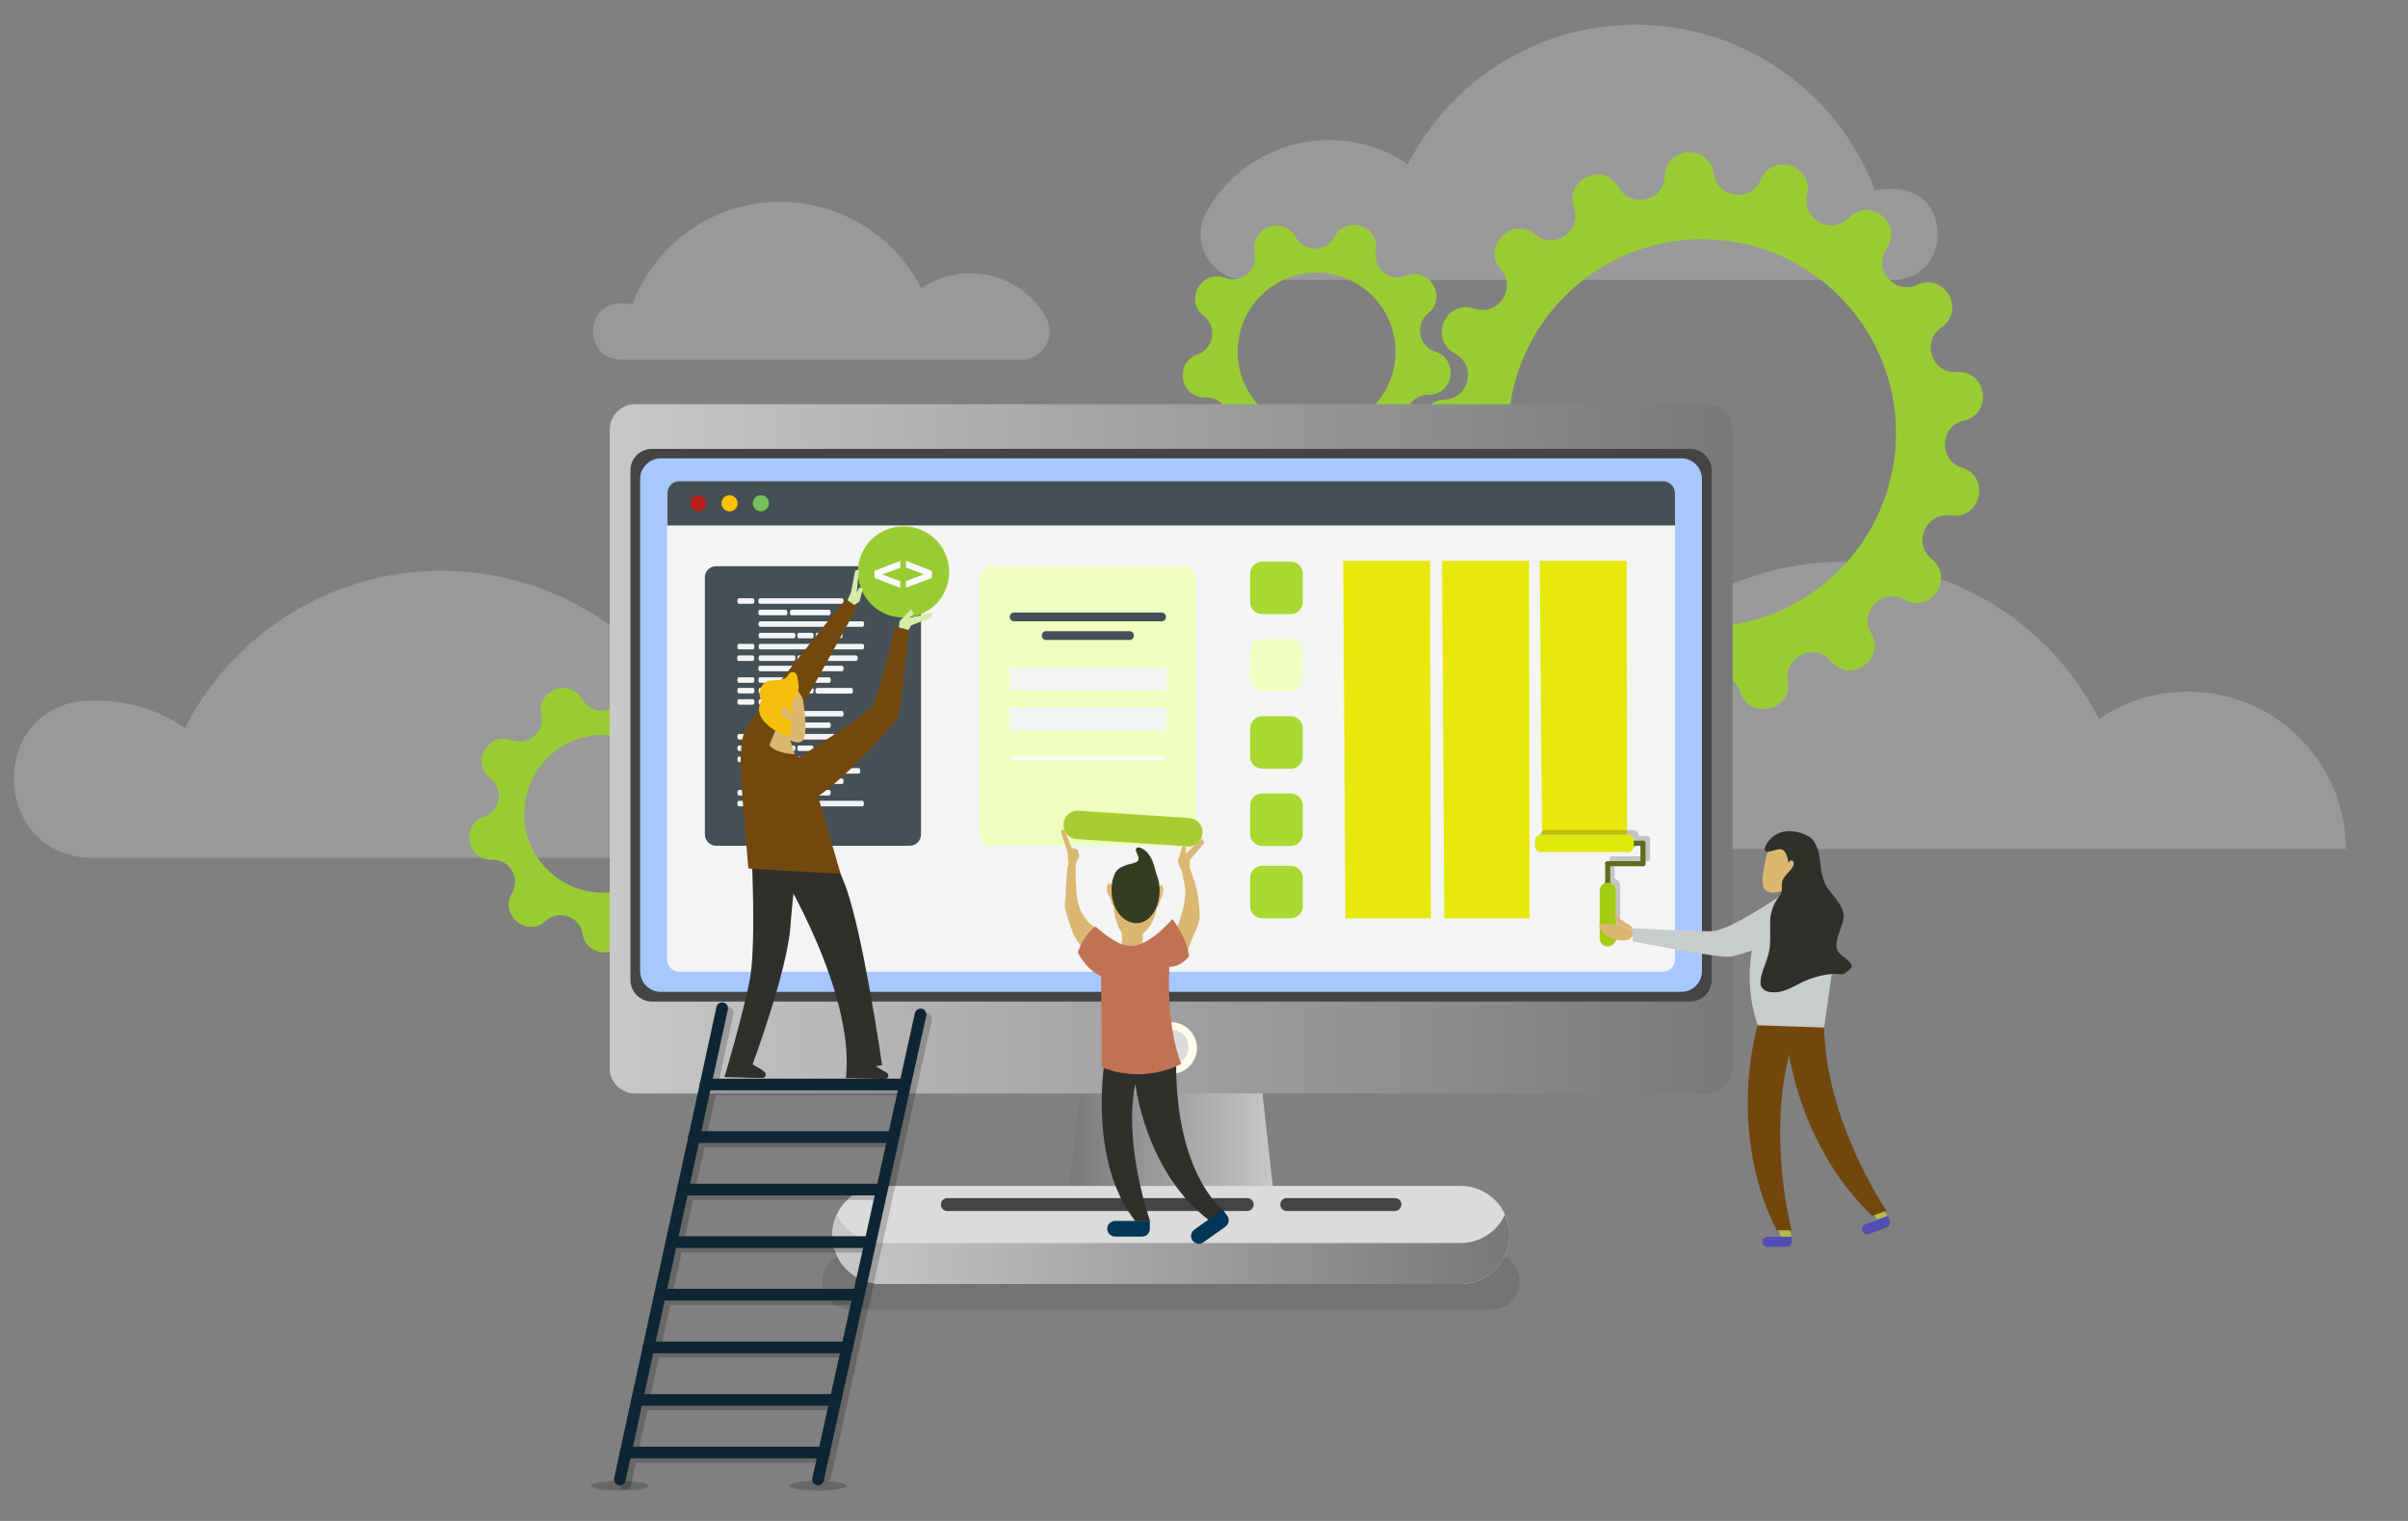 <?xml version="1.0" encoding="utf-8"?>
<!-- Generator: Adobe Illustrator 21.0.0, SVG Export Plug-In . SVG Version: 6.00 Build 0)  -->
<svg version="1.1" id="Capa_1" xmlns="http://www.w3.org/2000/svg" xmlns:xlink="http://www.w3.org/1999/xlink" x="0px" y="0px"
	 viewBox="0 0 1045 660" style="enable-background:new 0 0 1045 660;" xml:space="preserve">
<rect x="0" y="0" width="1045" height="660" fill="#808080" stroke="none"/>
<style type="text/css">
	.st0{opacity:0.1;fill:#050505;enable-background:new    ;}
	.st1{opacity:0.2;fill:#FFFFFF;enable-background:new    ;}
	.st2{fill:#99CC33;}
	.st3{fill:url(#SVGID_1_);}
	.st4{fill:#DBDBDB;}
	.st5{fill:url(#SVGID_2_);}
	.st6{fill:#444444;}
	.st7{fill:url(#SVGID_3_);}
	.st8{fill:#A6C8FF;}
	.st9{fill:#FFFCEB;}
	.st10{fill:#F4F4F4;}
	.st11{opacity:0.2;}
	.st12{fill:none;stroke:#050505;stroke-width:5.09;stroke-linecap:round;stroke-miterlimit:10;}
	.st13{opacity:0.2;fill:#050505;enable-background:new    ;}
	.st14{fill:none;stroke:#0E2533;stroke-width:5.06;stroke-linecap:round;stroke-linejoin:round;}
	.st15{fill:#445056;}
	.st16{fill:#B5211A;}
	.st17{fill:#FFC200;}
	.st18{fill:#76BF5A;}
	.st19{fill:#E8E80A;}
	.st20{fill:#606B1F;}
	.st21{fill:#DEE80A;}
	.st22{fill:#A5CC15;}
	.st23{fill:#DBB871;}
	.st24{fill:#EEFFC0;}
	.st25{fill:#E4E9FE;}
	.st26{fill:#73CBFD;}
	.st27{fill:#B3ED62;}
	.st28{fill:#F9FBFC;}
	.st29{fill:#C9CCCC;}
	.st30{fill:#B1BF49;}
	.st31{fill:#72470E;}
	.st32{fill:#302F2C;}
	.st33{fill:#534EB4;}
	.st34{fill:#D6EAA9;}
	.st35{fill:#72480E;}
	.st36{fill:#F7BF0D;}
	.st37{fill:#A8D832;}
	.st38{fill:#003757;}
	.st39{fill:#C27254;}
	.st40{fill:#343D22;}
	.st41{fill:#A9CC33;}
</style>
<title>home</title>
<path class="st0" d="M369.2,543.7h278c6.8,0,12.3,5.5,12.3,12.3l0,0c0,6.8-5.5,12.3-12.3,12.3h-278c-6.8,0-12.3-5.5-12.3-12.3l0,0
	C356.9,549.2,362.4,543.7,369.2,543.7z"/>
<path class="st1" d="M709.8,10.7c-41.7,0-79.9,23.4-98.8,60.6c-27.8-18.9-65.7-11.7-84.6,16.1c-1,1.4-1.9,2.9-2.8,4.5
	c-5.4,9.5-2,21.6,7.5,27c3,1.7,6.3,2.6,9.7,2.6h280.4c25.5,0,26.7-38.4,1.2-39.5c-0.5,0-1.1,0-1.6,0c-2.4,0-4.8,0.2-7.1,0.6
	C797.3,39.3,756,10.7,709.8,10.7z"/>
<path class="st1" d="M799.6,243.8c47,0,90,26.3,111.3,68.2c31.3-21.3,74-13.2,95.3,18.1c7.7,11.3,11.8,24.6,11.9,38.3H630
	c0.2-24.7,20.4-44.7,45.1-44.5c2.6,0,5.2,0.3,7.7,0.7C701.1,276,747.7,243.8,799.6,243.8z"/>
<path class="st1" d="M338.6,87.6c25.8,0,49.5,14.5,61.2,37.5c17.2-11.7,40.7-7.3,52.4,9.9c0.6,0.9,1.2,1.9,1.7,2.8
	c3.3,5.9,1.2,13.4-4.7,16.7c-1.8,1-3.9,1.6-6,1.6H269.6c-15.7,0-16.6-23.6-0.9-24.4c0.4,0,0.8,0,1.3,0c1.5,0,2.9,0.1,4.4,0.4
	C284.4,105.3,310,87.6,338.6,87.6z"/>
<path class="st1" d="M191.6,247.7c-47,0-90,26.3-111.3,68.2C68.9,308.1,55.5,304,41.7,304c-1.3,0-2.7,0-4,0.1
	c-43.8,2.5-41.4,68.1,2.5,68.1h321.1c-0.2-24.7-20.4-44.7-45.1-44.5c-2.6,0-5.2,0.3-7.7,0.7C290.1,279.9,243.6,247.7,191.6,247.7z"
	/>
<path class="st2" d="M851.5,203L851.5,203c-10.3-3.3-9.8-18.1,0.8-20.5l0,0c12.7-3,10-21.9-3.1-21l0,0c-10.8,0.7-15.6-13.3-6.7-19.4
	l0,0c10.8-7.4,1.4-24-10.5-18.5l0,0c-9.8,4.6-19.4-6.8-13.3-15.7l0,0c7.4-10.8-7.3-22.8-16.4-13.4l0,0c-7.5,7.8-20.5,0.7-18-9.9l0,0
	c3-12.7-15.1-18.7-20.2-6.6l0,0c-4.2,10-18.9,8.1-20.4-2.7l0,0c-1.8-13-20.8-11.9-21.2,1.1l0,0c-0.3,10.8-14.7,14.3-20,4.9l0,0
	c-6.3-11.4-23.7-3.6-19.4,8.7l0,0c3.6,10.2-8.5,18.7-16.9,11.8l0,0c-10-8.4-23.4,5.2-14.9,15.1l0,0c7.1,8.2-1.2,20.5-11.5,17l0,0
	c-12.4-4.2-20,13.3-8.4,19.5l0,0c9.6,5.1,6.3,19.6-4.5,20l0,0c-13.1,0.6-13.8,19.6-0.8,21.2l0,0c10.8,1.3,12.9,16,3,20.3l0,0
	c-12,5.2-5.8,23.3,6.9,20.1l0,0c10.5-2.7,17.8,10.2,10.1,17.9l0,0c-9.3,9.2,3,23.8,13.7,16.2l0,0c8.8-6.3,20.3,3.1,15.9,13l0,0
	c-5.3,12,11.4,21.1,18.6,10.2l0,0c6-9,20.1-4.4,19.5,6.4l0,0c-0.6,13.1,18.3,15.6,21,2.8l0,0c2.3-10.6,17.1-11.4,20.5-1.1l0,0
	c4.1,12.4,22.7,7.9,20.6-5l0,0c-1.7-10.7,11.8-16.8,18.7-8.5l0,0c8.3,10.1,24-0.8,17.4-12.1l0,0c-5.5-9.4,5-19.9,14.4-14.6l0,0
	c11.4,6.4,22.1-9.4,11.9-17.6l0,0c-8.5-6.8-2.6-20.4,8.2-18.9l0,0C859.7,225.6,864,206.9,851.5,203z M738.7,272.1
	c-46.5,0-84.2-37.7-84.2-84.1c0-46.5,37.7-84.2,84.1-84.2c46.5,0,84.2,37.7,84.2,84.1l0,0C822.8,234.5,785.1,272.1,738.7,272.1z"/>
<path class="st2" d="M622.9,152.6L622.9,152.6c-5-1.6-7.8-7-6.2-12.1c0.6-1.8,1.6-3.3,3.1-4.5l0,0c8.5-7,0.5-20.5-9.7-16.3l0,0
	c-4.9,2-10.5-0.4-12.5-5.3c-0.7-1.7-0.9-3.6-0.5-5.4l0,0c2.1-10.8-12.8-16-17.9-6.3l0,0c-2.5,4.7-8.3,6.5-13,4
	c-1.6-0.9-3-2.2-3.9-3.8l0,0c-5.4-9.6-20.1-4.1-17.8,6.7l0,0c1.1,5.2-2.2,10.3-7.4,11.4c-1.8,0.4-3.7,0.2-5.4-0.4l0,0
	c-10.3-3.9-18,9.8-9.3,16.5l0,0c4.2,3.2,4.9,9.3,1.7,13.5c-1.1,1.5-2.7,2.6-4.4,3.2l0,0c-10.4,3.6-7.5,19.1,3.5,18.7l0,0
	c5.3-0.2,9.8,3.9,9.9,9.2c0.1,1.9-0.4,3.7-1.3,5.3l0,0c-5.7,9.5,6.5,19.4,14.7,12l0,0c3.9-3.6,10-3.2,13.6,0.7
	c1.2,1.4,2.1,3.1,2.4,4.9l0,0c1.8,10.9,17.5,10.7,19-0.2l0,0c0.7-5.3,5.5-8.9,10.8-8.2c1.8,0.2,3.6,1,5,2.2l0,0
	c8.3,7.2,20.3-3,14.4-12.4l0,0c-2.8-4.5-1.5-10.4,3-13.2c1.6-1,3.4-1.5,5.2-1.5l0,0C630.8,171.5,633.4,156,622.9,152.6z
	 M571.4,186.8c-18.9,0-34.3-15.3-34.3-34.2s15.3-34.3,34.2-34.3s34.3,15.3,34.3,34.3l0,0C605.7,171.4,590.3,186.8,571.4,186.8
	L571.4,186.8z"/>
<path class="st2" d="M313.3,353.2L313.3,353.2c-5-1.6-7.8-7-6.2-12.1c0.6-1.8,1.6-3.3,3.1-4.5l0,0c8.5-7,0.5-20.5-9.7-16.3l0,0
	c-4.9,2-10.5-0.4-12.5-5.3c-0.7-1.7-0.9-3.6-0.5-5.4l0,0c2.1-10.8-12.8-16-17.9-6.3l0,0c-2.5,4.7-8.3,6.5-13,4
	c-1.6-0.9-3-2.2-3.9-3.8l0,0c-5.4-9.6-20.1-4.1-17.8,6.7l0,0c1.1,5.2-2.2,10.3-7.4,11.4c-1.8,0.4-3.7,0.2-5.4-0.4l0,0
	c-10.3-3.9-18,9.8-9.3,16.5l0,0c4.2,3.3,4.9,9.3,1.7,13.5c-1.1,1.5-2.7,2.6-4.4,3.2l0,0c-10.4,3.6-7.5,19.1,3.5,18.7l0,0
	c5.3-0.2,9.7,4,9.9,9.2c0.1,1.8-0.4,3.7-1.3,5.3l0,0c-5.6,9.5,6.5,19.4,14.7,12l0,0c3.9-3.6,10-3.2,13.6,0.7
	c1.2,1.4,2.1,3.1,2.3,4.9l0,0c1.8,10.9,17.5,10.7,19-0.2l0,0c0.8-5.2,5.6-8.9,10.9-8.1c1.8,0.3,3.5,1,4.9,2.2l0,0
	c8.3,7.2,20.3-3,14.4-12.4l0,0c-2.8-4.5-1.5-10.4,3-13.2c1.6-1,3.4-1.5,5.2-1.5l0,0C321.2,372.1,323.8,356.6,313.3,353.2z
	 M261.8,387.4c-18.9,0-34.3-15.3-34.3-34.2c0-18.9,15.3-34.3,34.2-34.3s34.3,15.3,34.3,34.2l0,0C296,372,280.7,387.4,261.8,387.4z"
	/>
<linearGradient id="SVGID_1_" gradientUnits="userSpaceOnUse" x1="553.1" y1="496.35" x2="463.4" y2="496.35">
	<stop  offset="0" style="stop-color:#C8C8C8"/>
	<stop  offset="1" style="stop-color:#787878"/>
</linearGradient>
<polygon class="st3" points="553.1,521.5 463.4,521.5 469,471.2 547.5,471.2 "/>
<path class="st4" d="M633.8,557.2H382.6c-11.8,0-21.3-9.6-21.4-21.3l0,0c0-11.8,9.6-21.3,21.4-21.3h251.2c11.8,0,21.3,9.6,21.3,21.3
	l0,0C655.1,547.6,645.6,557.2,633.8,557.2z"/>
<linearGradient id="SVGID_2_" gradientUnits="userSpaceOnUse" x1="361.2" y1="542.1" x2="655.1" y2="542.1">
	<stop  offset="0" style="stop-color:#C8C8C8"/>
	<stop  offset="1" style="stop-color:#787878"/>
</linearGradient>
<path class="st5" d="M633.8,539.4H382.6c-8.3,0-15.9-4.9-19.4-12.4c-1.3,2.8-2,5.8-2,8.9l0,0c0,11.8,9.6,21.3,21.4,21.3h251.2
	c11.8,0,21.3-9.6,21.3-21.3l0,0c0-3.1-0.7-6.1-2-8.9C649.7,534.6,642.1,539.4,633.8,539.4z"/>
<path class="st6" d="M541.3,525.5H411.1c-1.5,0-2.8-1.2-2.8-2.8l0,0c0-1.5,1.2-2.7,2.8-2.8h130.2c1.5,0,2.7,1.2,2.8,2.8l0,0
	C544,524.2,542.8,525.5,541.3,525.5z"/>
<path class="st6" d="M605.4,525.5h-47c-1.5,0-2.8-1.2-2.8-2.8l0,0c0-1.5,1.2-2.8,2.8-2.8h47c1.5,0,2.8,1.2,2.8,2.8l0,0l0,0
	C608.1,524.2,606.9,525.5,605.4,525.5z"/>
<linearGradient id="SVGID_3_" gradientUnits="userSpaceOnUse" x1="264.6" y1="324.95" x2="751.9" y2="324.95">
	<stop  offset="0" style="stop-color:#C8C8C8"/>
	<stop  offset="1" style="stop-color:#787878"/>
</linearGradient>
<path class="st7" d="M275.6,175.4h465.3c6.1,0,11,4.9,11,11v277.1c0,6.1-4.9,11-11,11H275.6c-6.1,0-11-4.9-11-11V186.4
	C264.6,180.4,269.5,175.4,275.6,175.4z"/>
<path class="st6" d="M282.9,194.8h450.6c5.1,0,9.3,4.2,9.3,9.3v221.2c0,5.1-4.2,9.3-9.3,9.3H282.9c-5.1,0-9.3-4.2-9.3-9.3V204.1
	C273.6,198.9,277.8,194.8,282.9,194.8z"/>
<path class="st8" d="M286.8,198.9h442.8c5,0,9,4,9,9v213.5c0,5-4,9-9,9H286.8c-5,0-9-4-9-9V207.9
	C277.8,202.9,281.8,198.9,286.8,198.9z"/>
<ellipse transform="matrix(0.96 -0.281 0.281 0.96 -107.331 161.37)" class="st9" cx="508.2" cy="454.4" rx="11.2" ry="11.2"/>
<path class="st4" d="M515.8,454.4c0,4.2-3.4,7.6-7.6,7.6c-4.2,0-7.6-3.4-7.6-7.6s3.4-7.6,7.6-7.6l0,0
	C512.4,446.8,515.8,450.2,515.8,454.4z"/>
<path class="st10" d="M294.8,208.8h426.8c2.9,0,5.3,2.4,5.3,5.3v202.3c0,2.9-2.4,5.3-5.3,5.3H294.8c-2.9,0-5.3-2.4-5.3-5.3V214.1
	C289.6,211.2,291.9,208.8,294.8,208.8z"/>
<g class="st11">
	<line class="st12" x1="271.4" y1="643.9" x2="315.8" y2="439.5"/>
	<line class="st12" x1="358.2" y1="640.5" x2="401.9" y2="442.1"/>
	<line class="st12" x1="273.9" y1="632.2" x2="360" y2="632.2"/>
	<line class="st12" x1="278.9" y1="609.4" x2="365" y2="609.4"/>
	<line class="st12" x1="283.8" y1="586.6" x2="369.9" y2="586.6"/>
	<line class="st12" x1="288.8" y1="563.8" x2="374.9" y2="563.8"/>
	<line class="st12" x1="293.7" y1="541" x2="379.8" y2="541"/>
	<line class="st12" x1="298.7" y1="518.2" x2="384.8" y2="518.2"/>
	<line class="st12" x1="303.7" y1="495.4" x2="389.7" y2="495.4"/>
	<line class="st12" x1="308.6" y1="472.6" x2="394.7" y2="472.6"/>
</g>
<ellipse class="st13" cx="269" cy="644.7" rx="12.5" ry="2.1"/>
<ellipse class="st13" cx="355" cy="644.7" rx="12.5" ry="2.1"/>
<line class="st14" x1="269" y1="642" x2="313.4" y2="437.5"/>
<line class="st14" x1="355" y1="642" x2="399.5" y2="440.2"/>
<line class="st14" x1="271.5" y1="630.3" x2="357.6" y2="630.3"/>
<line class="st14" x1="276.5" y1="607.5" x2="362.5" y2="607.5"/>
<line class="st14" x1="281.4" y1="584.7" x2="367.5" y2="584.7"/>
<line class="st14" x1="286.4" y1="561.8" x2="372.5" y2="561.8"/>
<line class="st14" x1="291.3" y1="539" x2="377.4" y2="539"/>
<line class="st14" x1="296.3" y1="516.2" x2="382.4" y2="516.2"/>
<line class="st14" x1="301.2" y1="493.4" x2="387.3" y2="493.4"/>
<line class="st14" x1="306.2" y1="470.6" x2="392.3" y2="470.6"/>
<path class="st15" d="M294.8,208.8h426.9c2.9,0,5.2,2.4,5.2,5.2l0,0v14l0,0H289.6l0,0v-13.9C289.6,211.2,291.9,208.8,294.8,208.8
	L294.8,208.8z"/>
<circle class="st16" cx="303" cy="218.4" r="3.5"/>
<circle class="st17" cx="316.6" cy="218.4" r="3.5"/>
<circle class="st18" cx="330.2" cy="218.4" r="3.5"/>
<polygon class="st19" points="706.1,362.2 669.2,362.2 668.2,243.4 705.9,243.4 "/>
<polygon class="st19" points="663.8,398.5 626.8,398.5 625.8,243.4 663.6,243.4 "/>
<polygon class="st19" points="620.9,398.5 583.9,398.5 582.9,243.4 620.6,243.4 "/>
<path class="st13" d="M715,362.8h-3.8v-0.2c0-1.3-1.1-2.4-2.3-2.4h-38.3c-1.3,0-2.4,1.1-2.4,2.4v2.7c0,1.3,1.1,2.4,2.4,2.4h38.2
	c1.3,0,2.3-1.1,2.3-2.4V365h2.7v6.6h-14.2c-0.6,0-1.1,0.5-1.1,1.1v8.5c-1.4,0.5-2.4,1.8-2.4,3.3v20.7c0,1.9,1.6,3.5,3.5,3.5
	s3.5-1.6,3.5-3.5v-20.7c0-1.5-1-2.8-2.4-3.3v-7.4H715c0.6,0,1.1-0.5,1.1-1.1v-8.9C716.1,363.3,715.6,362.8,715,362.8z"/>
<path class="st20" d="M697.7,392.4L697.7,392.4c-0.6,0-1.1-0.5-1.1-1.1v-16.5c0-0.6,0.5-1.1,1.1-1.1l0,0c0.6,0,1.1,0.5,1.1,1.1v16.5
	C698.8,391.9,698.3,392.4,697.7,392.4z"/>
<path class="st20" d="M696.6,374.8L696.6,374.8c0-0.6,0.5-1.1,1.1-1.1H713c0.6,0,1.1,0.5,1.1,1.1l0,0c0,0.6-0.5,1.1-1.1,1.1h-15.3
	C697.1,375.9,696.6,375.4,696.6,374.8z"/>
<path class="st20" d="M713,364.8L713,364.8c0.6,0,1.1,0.5,1.1,1.1v8.9c0,0.6-0.5,1.1-1.1,1.1l0,0c-0.6,0-1.1-0.5-1.1-1.1v-8.9
	C711.9,365.3,712.4,364.8,713,364.8z"/>
<path class="st20" d="M714.1,365.9L714.1,365.9c0,0.6-0.5,1.1-1.1,1.1h-10.8c-0.6,0-1.1-0.5-1.1-1.1l0,0c0-0.6,0.5-1.1,1.1-1.1H713
	C713.6,364.8,714.1,365.3,714.1,365.9z"/>
<path class="st21" d="M668.5,362.2h38.2c1.3,0,2.3,1.1,2.3,2.4v2.7c0,1.3-1.1,2.4-2.3,2.4h-38.2c-1.3,0-2.3-1.1-2.3-2.4v-2.7
	C666.2,363.3,667.3,362.2,668.5,362.2z"/>
<path class="st22" d="M697.7,410.7L697.7,410.7c-1.9,0-3.5-1.6-3.5-3.5v-20.7c0-1.9,1.6-3.5,3.5-3.5l0,0c1.9,0,3.5,1.6,3.5,3.5v20.7
	C701.2,409.1,699.6,410.7,697.7,410.7z"/>
<path class="st23" d="M708.7,403.8c-0.1-0.9-0.7-2-2.5-3c-3.5-1.9-4.1-3-4.4-3.7s-2.1,0.1-0.3,2.4l1.2,1.6L708.7,403.8z"/>
<path class="st23" d="M702.6,401.1l0.5,0.7c0,0-5.8-1.6-8.3-0.7s1.8,5.6,6.2,6.6c5.5,1.2,7.2-0.3,7.6-2.5c0.1-0.4,0.2-0.9,0.1-1.3
	L702.6,401.1z"/>
<path class="st15" d="M310.8,245.7h84c2.7,0,4.9,2.2,4.9,4.9v111.5c0,2.7-2.2,4.9-4.9,4.9h-84c-2.7,0-4.9-2.2-4.9-4.9V250.7
	C305.8,247.9,308,245.7,310.8,245.7z"/>
<path class="st24" d="M430.1,245.7h84c2.7,0,4.9,2.2,4.9,4.9v111.5c0,2.7-2.2,4.9-4.9,4.9h-84c-2.7,0-4.9-2.2-4.9-4.9V250.7
	C425.2,247.9,427.4,245.7,430.1,245.7z"/>
<path class="st25" d="M341.1,315.9h-11.4c-0.3,0-0.6-0.5-0.6-1.2l0,0c0-0.7,0.3-1.2,0.6-1.2h11.4c0.3,0,0.6,0.5,0.6,1.2l0,0
	C341.8,315.4,341.5,315.9,341.1,315.9z"/>
<path class="st26" d="M341.1,345.2h-11.4c-0.3,0-0.6-0.5-0.6-1.2l0,0c0-0.7,0.3-1.2,0.6-1.2h11.4c0.3,0,0.6,0.5,0.6,1.2l0,0
	C341.8,344.7,341.5,345.2,341.1,345.2z"/>
<path class="st25" d="M344.6,325.9h-14.8c-0.3,0-0.6-0.5-0.6-1.2l0,0c0-0.7,0.3-1.2,0.6-1.2h14.8c0.3,0,0.6,0.5,0.6,1.2l0,0
	C345.2,325.4,344.9,325.9,344.6,325.9z"/>
<path class="st25" d="M330,328.3h40.2c0.5,0,0.8,0.4,0.8,0.8v0.8c0,0.5-0.4,0.8-0.8,0.8H330c-0.5,0-0.8-0.4-0.8-0.8v-0.8
	C329.1,328.7,329.5,328.3,330,328.3z"/>
<path class="st25" d="M344.6,349.9h-14.8c-0.3,0-0.6-0.5-0.6-1.2l0,0c0-0.7,0.3-1.2,0.6-1.2h14.8c0.3,0,0.6,0.5,0.6,1.2l0,0
	C345.2,349.3,344.9,349.9,344.6,349.9z"/>
<path class="st25" d="M352.5,349.9h-5.9c-0.3,0-0.6-0.5-0.6-1.2l0,0c0-0.7,0.3-1.2,0.6-1.2h5.9c0.3,0,0.6,0.5,0.6,1.2l0,0
	C353.1,349.3,352.8,349.9,352.5,349.9z"/>
<path class="st27" d="M329.8,352.3h26.4c0.4,0,0.7,0.3,0.7,0.7v1.1c0,0.4-0.3,0.7-0.7,0.7h-26.4c-0.4,0-0.7-0.3-0.7-0.7V353
	C329.1,352.6,329.4,352.3,329.8,352.3z"/>
<path class="st10" d="M326.8,262h-6.2c-0.3,0-0.6-0.5-0.6-1.2l0,0c0-0.7,0.3-1.2,0.6-1.2h6.2c0.3,0,0.6,0.5,0.6,1.2l0,0
	C327.4,261.4,327.1,262,326.8,262z"/>
<path class="st10" d="M365.5,262h-35.8c-0.3,0-0.6-0.5-0.6-1.2l0,0c0-0.7,0.3-1.2,0.6-1.2h35.8c0.3,0,0.6,0.5,0.6,1.2l0,0
	C366.1,261.4,365.8,262,365.5,262z"/>
<path class="st10" d="M341.1,267h-11.4c-0.3,0-0.6-0.5-0.6-1.2l0,0c0-0.7,0.3-1.2,0.6-1.2h11.4c0.3,0,0.6,0.5,0.6,1.2l0,0
	C341.8,266.4,341.5,267,341.1,267z"/>
<path class="st10" d="M359.9,267h-16.5c-0.3,0-0.6-0.5-0.6-1.2l0,0c0-0.7,0.3-1.2,0.6-1.2h16.5c0.3,0,0.6,0.5,0.6,1.2l0,0
	C360.5,266.4,360.2,267,359.9,267z"/>
<path class="st10" d="M365.5,291.3h-35.8c-0.3,0-0.6-0.5-0.6-1.2l0,0c0-0.7,0.3-1.2,0.6-1.2h35.8c0.3,0,0.6,0.5,0.6,1.2l0,0
	C366.1,290.8,365.8,291.3,365.5,291.3z"/>
<path class="st10" d="M326.8,296.3h-6.2c-0.3,0-0.6-0.5-0.6-1.2l0,0c0-0.7,0.3-1.2,0.6-1.2h6.2c0.3,0,0.6,0.5,0.6,1.2l0,0
	C327.4,295.8,327.1,296.3,326.8,296.3z"/>
<path class="st10" d="M341.1,296.3h-11.4c-0.3,0-0.6-0.5-0.6-1.2l0,0c0-0.7,0.3-1.2,0.6-1.2h11.4c0.3,0,0.6,0.5,0.6,1.2l0,0
	C341.8,295.8,341.5,296.3,341.1,296.3z"/>
<path class="st10" d="M359.9,296.3h-16.5c-0.3,0-0.6-0.5-0.6-1.2l0,0c0-0.7,0.3-1.2,0.6-1.2h16.5c0.3,0,0.6,0.5,0.6,1.2l0,0
	C360.5,295.8,360.2,296.3,359.9,296.3z"/>
<path class="st10" d="M374.4,272h-44.6c-0.3,0-0.6-0.5-0.6-1.2l0,0c0-0.7,0.3-1.2,0.6-1.2h44.6c0.3,0,0.6,0.5,0.6,1.2l0,0
	C375,271.4,374.7,272,374.4,272z"/>
<path class="st10" d="M354.6,274.6H365c0.4,0,0.6,0.3,0.6,0.6v1.1c0,0.4-0.3,0.6-0.6,0.6h-10.4c-0.4,0-0.6-0.3-0.6-0.6v-1.1
	C354,274.8,354.3,274.6,354.6,274.6z"/>
<path class="st10" d="M344.6,277h-14.8c-0.3,0-0.6-0.5-0.6-1.2l0,0c0-0.7,0.3-1.2,0.6-1.2h14.8c0.3,0,0.6,0.5,0.6,1.2l0,0
	C345.2,276.4,344.9,277,344.6,277z"/>
<path class="st10" d="M352.5,277h-5.9c-0.3,0-0.6-0.5-0.6-1.2l0,0c0-0.7,0.3-1.2,0.6-1.2h5.9c0.3,0,0.6,0.5,0.6,1.2l0,0
	C353.1,276.4,352.8,277,352.5,277z"/>
<path class="st10" d="M326.8,281.8h-6.2c-0.3,0-0.6-0.5-0.6-1.2l0,0c0-0.7,0.3-1.2,0.6-1.2h6.2c0.3,0,0.6,0.5,0.6,1.2l0,0
	C327.4,281.3,327.1,281.8,326.8,281.8z"/>
<path class="st10" d="M374.4,281.8h-44.6c-0.3,0-0.6-0.5-0.6-1.2l0,0c0-0.7,0.3-1.2,0.6-1.2h44.6c0.3,0,0.6,0.5,0.6,1.2l0,0
	C375,281.3,374.7,281.8,374.4,281.8z"/>
<path class="st10" d="M326.8,300.9h-6.2c-0.3,0-0.6-0.5-0.6-1.2l0,0c0-0.7,0.3-1.2,0.6-1.2h6.2c0.3,0,0.6,0.5,0.6,1.2l0,0
	C327.4,300.4,327.1,300.9,326.8,300.9z"/>
<path class="st10" d="M354.7,298.5h14.6c0.4,0,0.8,0.3,0.8,0.8v0.9c0,0.4-0.3,0.8-0.8,0.8h-14.6c-0.4,0-0.8-0.3-0.8-0.8v-0.9
	C354,298.9,354.3,298.5,354.7,298.5z"/>
<path class="st10" d="M344.6,300.9h-14.8c-0.3,0-0.6-0.5-0.6-1.2l0,0c0-0.7,0.3-1.2,0.6-1.2h14.8c0.3,0,0.6,0.5,0.6,1.2l0,0
	C345.2,300.4,344.9,300.9,344.6,300.9z"/>
<path class="st10" d="M352.5,300.9h-5.9c-0.3,0-0.6-0.5-0.6-1.2l0,0c0-0.7,0.3-1.2,0.6-1.2h5.9c0.3,0,0.6,0.5,0.6,1.2l0,0
	C353.1,300.4,352.8,300.9,352.5,300.9z"/>
<path class="st10" d="M326.8,305.8h-6.2c-0.3,0-0.6-0.5-0.6-1.2l0,0c0-0.7,0.3-1.2,0.6-1.2h6.2c0.3,0,0.6,0.5,0.6,1.2l0,0
	C327.4,305.2,327.1,305.8,326.8,305.8z"/>
<path class="st10" d="M337.5,305.8h-7.7c-0.3,0-0.6-0.5-0.6-1.2l0,0c0-0.7,0.3-1.2,0.6-1.2h7.7c0.3,0,0.6,0.5,0.6,1.2l0,0
	C338.1,305.2,337.8,305.8,337.5,305.8z"/>
<path class="st10" d="M320.5,286.8c-0.3,0-0.6-0.5-0.6-1.2l0,0c0-0.7,0.3-1.2,0.6-1.2h6.2c0.3,0,0.6,0.5,0.6,1.2l0,0
	c0,0.7-0.3,1.2-0.6,1.2"/>
<path class="st10" d="M354.8,284.4h16.6c0.4,0,0.8,0.4,0.8,0.8v0.8c0,0.4-0.4,0.8-0.8,0.8h-16.6c-0.4,0-0.8-0.4-0.8-0.8v-0.8
	C354,284.7,354.3,284.4,354.8,284.4z"/>
<path class="st10" d="M344.6,286.8h-14.8c-0.3,0-0.6-0.5-0.6-1.2l0,0c0-0.7,0.3-1.2,0.6-1.2h14.8c0.3,0,0.6,0.5,0.6,1.2l0,0
	C345.2,286.3,344.9,286.8,344.6,286.8z"/>
<path class="st10" d="M352.5,286.8h-5.9c-0.3,0-0.6-0.5-0.6-1.2l0,0c0-0.7,0.3-1.2,0.6-1.2h5.9c0.3,0,0.6,0.5,0.6,1.2l0,0
	C353.1,286.3,352.8,286.8,352.5,286.8z"/>
<path class="st10" d="M365.5,310.9h-35.8c-0.3,0-0.6-0.5-0.6-1.2l0,0c0-0.7,0.3-1.2,0.6-1.2h35.8c0.3,0,0.6,0.5,0.6,1.2l0,0
	C366.1,310.4,365.8,310.9,365.5,310.9z"/>
<path class="st10" d="M359.9,315.9h-16.5c-0.3,0-0.6-0.5-0.6-1.2l0,0c0-0.7,0.3-1.2,0.6-1.2h16.5c0.3,0,0.6,0.5,0.6,1.2l0,0
	C360.5,315.4,360.2,315.9,359.9,315.9z"/>
<path class="st10" d="M365.5,340.2h-35.8c-0.3,0-0.6-0.5-0.6-1.2l0,0c0-0.7,0.3-1.2,0.6-1.2h35.8c0.3,0,0.6,0.5,0.6,1.2l0,0
	C366.1,339.7,365.8,340.2,365.5,340.2z"/>
<path class="st10" d="M326.8,345.2h-6.2c-0.3,0-0.6-0.5-0.6-1.2l0,0c0-0.7,0.3-1.2,0.6-1.2h6.2c0.3,0,0.6,0.5,0.6,1.2l0,0
	C327.4,344.7,327.1,345.2,326.8,345.2z"/>
<path class="st10" d="M359.9,345.2h-16.5c-0.3,0-0.6-0.5-0.6-1.2l0,0c0-0.7,0.3-1.2,0.6-1.2h16.5c0.3,0,0.6,0.5,0.6,1.2l0,0
	C360.5,344.7,360.2,345.2,359.9,345.2z"/>
<path class="st10" d="M326.8,320.9h-6.2c-0.3,0-0.6-0.5-0.6-1.2l0,0c0-0.7,0.3-1.2,0.6-1.2h6.2c0.3,0,0.6,0.5,0.6,1.2l0,0
	C327.4,320.4,327.1,320.9,326.8,320.9z"/>
<path class="st10" d="M329.9,318.5h31.8c0.4,0,0.7,0.3,0.7,0.7v1c0,0.4-0.3,0.7-0.7,0.7h-31.8c-0.4,0-0.7-0.3-0.7-0.7v-1
	C329.1,318.8,329.5,318.5,329.9,318.5z"/>
<path class="st10" d="M326.8,325.9h-6.2c-0.3,0-0.6-0.5-0.6-1.2l0,0c0-0.7,0.3-1.2,0.6-1.2h6.2c0.3,0,0.6,0.5,0.6,1.2l0,0
	C327.4,325.4,327.1,325.9,326.8,325.9z"/>
<path class="st10" d="M352.5,325.9h-5.9c-0.3,0-0.6-0.5-0.6-1.2l0,0c0-0.7,0.3-1.2,0.6-1.2h5.9c0.3,0,0.6,0.5,0.6,1.2l0,0
	C353.1,325.4,352.8,325.9,352.5,325.9z"/>
<path class="st10" d="M326.8,330.7h-6.2c-0.3,0-0.6-0.5-0.6-1.2l0,0c0-0.7,0.3-1.2,0.6-1.2h6.2c0.3,0,0.6,0.5,0.6,1.2l0,0
	C327.4,330.2,327.1,330.7,326.8,330.7z"/>
<path class="st10" d="M326.8,349.9h-6.2c-0.3,0-0.6-0.5-0.6-1.2l0,0c0-0.7,0.3-1.2,0.6-1.2h6.2c0.3,0,0.6,0.5,0.6,1.2l0,0
	C327.4,349.3,327.1,349.9,326.8,349.9z"/>
<path class="st10" d="M374.3,349.9h-19.7c-0.3,0-0.6-0.5-0.6-1.2l0,0c0-0.7,0.3-1.2,0.6-1.2h19.7c0.3,0,0.6,0.5,0.6,1.2l0,0
	C374.9,349.3,374.7,349.9,374.3,349.9z"/>
<path class="st10" d="M354.8,333.3h17.7c0.5,0,0.8,0.4,0.8,0.8v0.8c0,0.5-0.4,0.8-0.8,0.8h-17.7c-0.5,0-0.8-0.4-0.8-0.8v-0.8
	C354,333.7,354.4,333.3,354.8,333.3z"/>
<path class="st27" d="M344.6,335.7h-14.8c-0.3,0-0.6-0.5-0.6-1.2l0,0c0-0.7,0.3-1.2,0.6-1.2h14.8c0.3,0,0.6,0.5,0.6,1.2l0,0
	C345.2,335.2,344.9,335.7,344.6,335.7z"/>
<path class="st27" d="M352.5,335.7h-5.9c-0.3,0-0.6-0.5-0.6-1.2l0,0c0-0.7,0.3-1.2,0.6-1.2h5.9c0.3,0,0.6,0.5,0.6,1.2l0,0
	C353.1,335.2,352.8,335.7,352.5,335.7z"/>
<circle class="st2" cx="392.1" cy="248.2" r="19.8"/>
<path class="st28" d="M390.7,246.4l-7.9,2.9l7.9,2.9v2.9l-11.2-4.3v-3.1l11.2-4.3V246.4z"/>
<path class="st28" d="M393.2,243.4l11.2,4.3v3.1l-11.2,4.2v-2.9l7.8-2.9l-7.8-2.9V243.4z"/>
<path class="st29" d="M772.2,389c0,0-21.9,15-29.3,15.1s-34.5-1.3-34.5-1.3l0.2,5.7c0,0,38,7.6,42.7,6.6s28.7-8.4,31.9-15.1
	S780.1,387.3,772.2,389z"/>
<polygon class="st30" points="771.8,533 772.6,536.4 777.4,536.7 776.4,532.6 "/>
<polygon class="st30" points="812.7,526.3 814.6,529.2 819.2,527.7 816.8,524.2 "/>
<path class="st31" d="M762.8,444.8c0,0-13.9,45.4,8.2,89.1h6.5c0,0-13.1-49.5,3.3-89.5L762.8,444.8z"/>
<path class="st31" d="M774.9,446.4c0,0,2.2,47.4,37.6,81.2l6.2-2.2c0,0-28.9-42.2-27-85.4L774.9,446.4z"/>
<path class="st29" d="M791.6,445.9c0,0,6.1-40.3,6.1-51.2c0-0.5,0-1,0-1.4c-2.8-7.1-9.8-7-12.6-6.4s-13.7,4.1-13.7,4.5l0,0
	c-3.8,2.7-6.6,6-6.9,6.8c-6.3,14.8-6.9,31.5-1.7,46.7L791.6,445.9z"/>
<path class="st23" d="M767.3,368.9c0,0-4.1,13.6-1.5,17s12.1,0.3,15.8-5.2s4.4-17.8-1.9-18.9S768.8,363.4,767.3,368.9z"/>
<path class="st32" d="M782.5,361.8c0,0-10.9-4.6-16.1,4.9c-0.3,0.6-0.9,1.8-0.3,2.5s1.2,0.4,1.8,0.3c1.7-0.2,4.3-1.6,5.8-0.7
	c0.8,0.6,1.4,1.5,1.7,2.5c0.2,0.5,0.4,1,0.5,1.6c0,0.2,0.1,1.4,0.2,1.4c0.1,0,0.1,0,0.2-0.1c0-0.1,0.1-0.1,0.1-0.2
	c0.2-0.5,0.8-0.8,1.3-0.6c0.2,0.1,0.4,0.2,0.5,0.4c1,1.2-0.9,3.5-1.7,4.4c-1,0.9-1.9,2-2.6,3.1c-0.8,1.4-0.6,2.8-0.6,4.4
	c0,1.3-0.5,2.5-1.3,3.4c-2.5,3.2-3.8,7.1-3.8,11.2c-0.1,4.1,0.3,8.2-0.4,12.2c-0.8,4.6-3.5,8.9-3.8,13.5c-0.3,4.3,4.5,5.1,8.2,4.4
	s6.8-2.7,10.1-4.3c4.1-1.9,8.5-3.1,13-3.5c1.5-0.1,3.5,0.4,4.8,0c0.8-0.2,4-2.7,3.5-3.7c-1.8-3.9-7.5-4.3-6.6-9.8
	c1.4-8.5,6.3-10.6-0.3-19.1c-1.7-2.2-3.7-4.3-4.8-6.8c-1-2.4-1.6-4.9-1.8-7.5c-0.4-3.1-0.7-6.3-2.1-9.2S785,362.9,782.5,361.8z"/>
<path class="st33" d="M767,536.7h10.5l0,0v2.2c0,1.2-1,2.2-2.2,2.2H767c-1.2,0-2.2-1-2.2-2.2l0,0C764.8,537.6,765.8,536.7,767,536.7
	z"/>
<path class="st33" d="M809.5,531.3l9.8-3.7l0,0l0.8,2.1c0.4,1.1-0.1,2.4-1.3,2.9l-7.7,2.9c-1.1,0.4-2.4-0.1-2.9-1.3l0,0
	C807.8,533,808.3,531.8,809.5,531.3z"/>
<path class="st32" d="M338.2,376.9c0,0,33.1,53.6,28.9,90.9l16.9,0.4c0.8,0,1.5-0.6,1.5-1.4c0-0.5-0.3-1-0.7-1.3l-4.8-2.8l2.8-0.5
	c0,0-8.3-57.8-16.1-78.3c-8.2-21.5-10.6-13.5-10.6-13.5L338.2,376.9z"/>
<path class="st32" d="M326.3,373.6c0,0,1.8,37.2-0.9,51.5s-11,42.3-11,42.3l16.4,0.4c0.8,0,1.5-0.6,1.5-1.5c0-0.5-0.2-0.9-0.6-1.2
	l-1.6-1.2l-3.5-2c0,0,15-40.4,16.4-59.7s3.7-30.3,3.7-30.3L326.3,373.6z"/>
<polyline class="st34" points="369.5,263.4 373,261 374.5,255.3 372.8,255 371.8,257.1 372.8,247.2 371.1,247.6 369.3,257.1 
	367.3,261.5 369.2,262.8 "/>
<polygon class="st34" points="389.9,273.7 390.4,269.5 395.4,264.5 396.6,266.1 394.7,268.1 404.4,265.9 404.4,267.9 395.4,271.4 
	393.6,274.6 "/>
<path class="st35" d="M367.1,260c0,0-39.2,47.6-43.8,57.1c0,0-1.9,3.4-1.9,13.3s3.4,46.5,3.4,46.5l40,2.3c0,0-13-44.6-13.3-45.7
	s-6.9-8-13-9.5l33.5-60.6L367.1,260z"/>
<path class="st23" d="M342.3,319.4c0,0,1.7,5,2.6,7.9c0,0-8.2-0.2-11-4l3-7.3L342.3,319.4z"/>
<path class="st23" d="M348.5,303.9c0,0,2.4,14.1,0,17.3s-10.7-2.2-14.1-7.4s-4.1-16.6,1.7-17.6C341.6,295.2,346.9,298.5,348.5,303.9
	z"/>
<path class="st35" d="M344.8,329.9c0,0,31.5-19.8,34-23.8s9.6-34.2,9.6-34.2l6.1,1.5c0,0-3.5,33.7-4.6,37.3s-32,36.5-39.1,36.5
	S341.2,338.1,344.8,329.9z"/>
<path class="st36" d="M346.2,300.8c0.2-0.8,0.3-1.5,0.4-2.3c0-1.4-0.2-2.7-0.5-4.1c0-0.9-0.4-1.8-1-2.4c-0.7-0.5-1.7-0.5-2.4,0.1
	c-0.3,0.3-0.5,0.6-0.7,1c-0.6,0.9-1.5,1.5-2.6,1.7c-1.1,0.3-2.3,0.5-3.5,0.4c-0.8,0-1.6,0.1-2.3,0.3c-1.9,0.5-3.3,2-3.7,3.9
	c-0.2,0.8-0.3,1.6-0.2,2.4c0,0.4,0.1,0.8,0.2,1.2c0.1,0.4,0.4,0.7,0.8,0.9c-0.6,0.6-1,1.4-1.1,2.2c-0.5,2.1,0,4.3,1.3,6.1
	c3,4.1,9.7,7.5,11.4,7.1s0.8-6.9,0.8-6.9s-3.9-0.5-4.1-3s1.8-2.8,2.8-1.8s1.1,3,1.8,2.5s-0.2-5.3-0.2-5.3S345.8,302.8,346.2,300.8z"
	/>
<path class="st37" d="M547.8,344.3h12.3c2.9,0,5.3,2.4,5.3,5.3v12.2c0,2.9-2.4,5.3-5.3,5.3h-12.3c-2.9,0-5.3-2.4-5.3-5.3v-12.2
	C542.5,346.6,544.9,344.3,547.8,344.3z"/>
<path class="st37" d="M547.8,375.7h12.3c2.9,0,5.3,2.4,5.3,5.3v12.2c0,2.9-2.4,5.3-5.3,5.3h-12.3c-2.9,0-5.3-2.4-5.3-5.3V381
	C542.5,378.1,544.9,375.7,547.8,375.7z"/>
<path class="st37" d="M547.8,310.8h12.3c2.9,0,5.3,2.4,5.3,5.3v12.2c0,2.9-2.4,5.3-5.3,5.3h-12.3c-2.9,0-5.3-2.4-5.3-5.3v-12.2
	C542.5,313.2,544.9,310.8,547.8,310.8z"/>
<path class="st24" d="M547.8,277.1h12.3c2.9,0,5.3,2.4,5.3,5.3v12.2c0,2.9-2.4,5.3-5.3,5.3h-12.3c-2.9,0-5.3-2.4-5.3-5.3v-12.2
	C542.5,279.5,544.9,277.1,547.8,277.1z"/>
<path class="st37" d="M547.8,243.7h12.3c2.9,0,5.3,2.4,5.3,5.3v12.2c0,2.9-2.4,5.3-5.3,5.3h-12.3c-2.9,0-5.3-2.4-5.3-5.3V249
	C542.5,246.1,544.9,243.7,547.8,243.7z"/>
<path class="st32" d="M510.4,461.8c0,48,20.2,63.1,20.2,63.1l-5.4,5c-28.1-20.8-32.5-59.5-32.5-59.5c-5.4,26.1,6.4,59.5,6.4,59.5
	h-6.4c-20.3-25.6-13.5-68-13.5-68"/>
<path class="st38" d="M483.9,529.8H499l0,0v3.4c0,1.9-1.5,3.4-3.4,3.4l0,0h-11.7c-1.9,0-3.4-1.5-3.4-3.4l0,0l0,0
	C480.5,531.3,482.1,529.8,483.9,529.8L483.9,529.8z"/>
<path class="st38" d="M518.3,533.6l12.3-8.8l0,0l2,2.8c1.1,1.5,0.7,3.6-0.8,4.7l0,0l-9.6,6.8c-1.5,1.1-3.6,0.7-4.7-0.8l0,0l0,0
	C516.4,536.8,516.8,534.7,518.3,533.6L518.3,533.6L518.3,533.6z"/>
<path class="st23" d="M486.2,379.1c-2.6,4.3-4.9,12.9-1,22.7c2.4,6.2,8.6,7.1,13.4,0.6s4.7-17.5,2.7-22.8S490.3,372.2,486.2,379.1z"
	/>
<path class="st23" d="M490.6,417.8c-0.5,0-0.9-0.1-1.4-0.2c-2.3-0.8-3.6-3.3-2.9-5.6c0.7-2.7,0.8-5.5,0.4-8.3
	c-0.4-2.4,1.2-4.7,3.7-5.1s4.7,1.2,5.1,3.7c0.1,0.7,1.1,7-0.7,12.5C494.3,416.6,492.6,417.8,490.6,417.8z"/>
<path class="st23" d="M515.9,375.6c-0.1-0.1-0.3-0.3-0.4-0.3c-0.8-0.1-1.6,0.2-2.1,0.8c-0.5,0.8-0.7,1.8-0.4,2.7
	c0.5,2.8,1.4,5.5,1.4,8.3c-0.1,2.5-0.4,5-1.1,7.4c-0.7,3.1-1.7,6.1-3,9c-0.2,0.5-0.5,1-0.8,1.5c-0.2,0.4-0.4,0.8-0.7,1.2
	c-0.5,0.6-0.8,1.2-1,1.4c-0.8,0.9-1.4,2-1.6,3.2c0,1.3,0.2,2.6,0.6,3.9c0.3,1.6,1.8,2.7,3.4,2.5c3.9-0.3,4.8-3.8,6-6.8
	c1.1-2.6,2-5.2,3.2-7.8c0.3-0.6,0.5-1.3,0.8-2c0.3-1.3,0.5-2.7,0.4-4.1c-0.1-4.3-0.7-8.7-1.9-12.9c-0.6-2.1-1.3-4.1-2.1-6.2
	C516.4,376.8,516.2,376.2,515.9,375.6z"/>
<path class="st23" d="M463.6,374.3c0,0.2,0,0.5,0,0.7s0,0.3,0,0.5s-0.1,0.4-0.2,0.6c0,0.1-0.1,0.2-0.1,0.3c0,0.1-0.1,0.3-0.1,0.4
	c-0.1,0.4-0.1,0.9-0.1,1.3s-0.1,0.9-0.1,1.4c-0.1,0.9-0.1,1.8-0.2,2.8c-0.2,2.2-0.3,4.4-0.4,6.5c-0.1,1.8-0.6,4.1-0.1,5.8
	c0.9,3.5,2.1,7,3.4,10.4c0.3,0.6,0.6,1.3,1,1.9c0.3,0.6,0.6,1.1,0.9,1.5c0.6,0.9,1.1,1.6,1.4,1.9c1.6,1.9,3.2,2.9,4.6,3
	c1.5,0.1,2.9-0.7,3.5-2.1c1.1-1.8,1.8-3.6,0.7-5.6c-1.2-2.4-3.7-3.6-5.5-5.5s-3.2-4.2-4-6.7c-0.5-1.5-0.8-3-1-4.6
	c-0.2-2.5-0.4-5.1-0.5-7.6c-0.1-2.3,0.1-4.6,0-6.9c-0.9-0.1-1.8-0.2-2.7-0.1C464.1,374.2,463.8,374.2,463.6,374.3L463.6,374.3z"/>
<path class="st39" d="M488.3,410.1c1.2,0.2,7.4,3.2,20.5-11.3c0,0,6.3,7.9,7.2,16.2c0,0-3.5,4.7-8.5,4.5c0,0-1.8,24.3,5.1,42.2
	c-10.8,5.4-23.3,5.9-34.5,1.4c0,0,0.1-17.7-0.3-39.5c0,0-5.8-2-10.1-10.4c0,0,2.9-8.2,7.8-11.1C475.6,402.3,483.7,409.4,488.3,410.1
	z"/>
<path class="st23" d="M484.3,386.8c-0.1-0.7-0.4-1.4-0.8-2c-0.5-0.8-1.9-1.9-2.6-1.2c-0.3,0.3-0.4,0.7-0.5,1.1c-0.2,1-0.1,2,0.3,2.9
	c0.3,0.6,0.6,1.2,1,1.8c0.4,0.8,0.6,1.7,0.7,2.5c0,0.2,0.1,0.5,0.1,0.7c0.1,0.2,0.3,0.4,0.4,0.3s0.3-0.6,0.4-1
	c0.1-1.1,0.6-1.8,0.8-2.8C484.2,388.4,484.3,387.6,484.3,386.8z"/>
<path class="st23" d="M501.1,388c0.1-1.3,1.4-2.3,2-3.2c0.3-0.4,0.6-0.8,1-0.7s0.7,1,0.7,1.6c0,1.1-0.2,2.2-0.5,3.3
	c-0.3,0.9-0.8,1.7-1.1,2.6c-0.1,0.5-0.2,1.1-0.4,1.6c0,0.2-0.1,0.4-0.3,0.4s-0.3-0.2-0.4-0.4c-0.2-0.4-0.5-0.6-0.7-1
	c-0.3-0.6-0.4-1.3-0.4-2C501,389.5,501,388.8,501.1,388z"/>
<path class="st40" d="M482.6,383.2c0.2-1.7,0.8-3.3,1.6-4.8c1.1-1.8,3.5-2.7,5.2-3.2c1.2-0.2,2.4-0.6,3.5-1c0.4-0.1,0.7-0.4,0.9-0.6
	c0.6-0.9,0.1-2.4-0.4-3.4c-0.3-0.4-0.5-1-0.5-1.5c0.1-0.9,1-1.1,1.7-0.9c2.1,0.6,3.9,2.5,5.1,4.9c0.8,1.6,1.3,3.3,1.7,5
	c0.3,1.5,0.9,2.6,1.3,4.1c0.7,3,0.7,6.2,0,9.3c-1.4,5.8-5.3,9.7-9.9,9.5C485.9,400.1,481.3,392.1,482.6,383.2z"/>
<path class="st23" d="M466.5,375.4l1.9-3.8l-0.7-2.9l-2.3-0.8v0.8l-3.7-9.1l-1.4,1.1l3,9.2l0.1,1.6l0.2,2.6c0.1,0.6,0,1.3-0.2,1.9
	c-0.1,0.2-0.2,0.5-0.2,0.7"/>
<polygon class="st23" points="512.7,377.7 511.1,373.9 513.2,367 514.9,367.9 514.3,370.6 521.7,364 522.7,365.8 516.4,373.1 
	516.3,376.8 "/>
<path class="st41" d="M468,351.8l48.2,3.2c3.3,0.2,5.9,3.1,5.6,6.4v0.3c-0.2,3.3-3.1,5.9-6.4,5.6l-48.2-3.2
	c-3.3-0.2-5.9-3.1-5.6-6.4v-0.3C461.8,354.1,464.7,351.6,468,351.8z"/>
<path class="st15" d="M440.1,265.8h64c1,0,1.9,0.8,1.9,1.9l0,0c0,1-0.8,1.9-1.9,1.9h-64c-1,0-1.9-0.8-1.9-1.9l0,0
	C438.2,266.6,439.1,265.8,440.1,265.8z"/>
<path class="st28" d="M439.1,328.4h66.1c0.5,0,0.8,0.4,0.8,0.8l0,0c0,0.5-0.4,0.8-0.8,0.8h-66.1c-0.5,0-0.8-0.4-0.8-0.8l0,0
	C438.2,328.7,438.6,328.4,439.1,328.4z"/>
<path class="st15" d="M454,273.9h36.2c1,0,1.9,0.8,1.9,1.9l0,0c0,1-0.8,1.9-1.9,1.9H454c-1,0-1.9-0.8-1.9-1.9l0,0
	C452.1,274.7,452.9,273.9,454,273.9z"/>
<path class="st10" d="M438.7,289.7h67.2c0.2,0,0.4,0.2,0.4,0.4v9.1c0,0.2-0.2,0.4-0.4,0.4h-67.2c-0.2,0-0.4-0.2-0.4-0.4v-9.1
	C438.2,289.9,438.4,289.7,438.7,289.7z"/>
<path class="st10" d="M438.7,307h67.2c0.2,0,0.4,0.2,0.4,0.4v9.1c0,0.2-0.2,0.4-0.4,0.4h-67.2c-0.2,0-0.4-0.2-0.4-0.4v-9.1
	C438.2,307.2,438.4,307,438.7,307z"/>
</svg>
